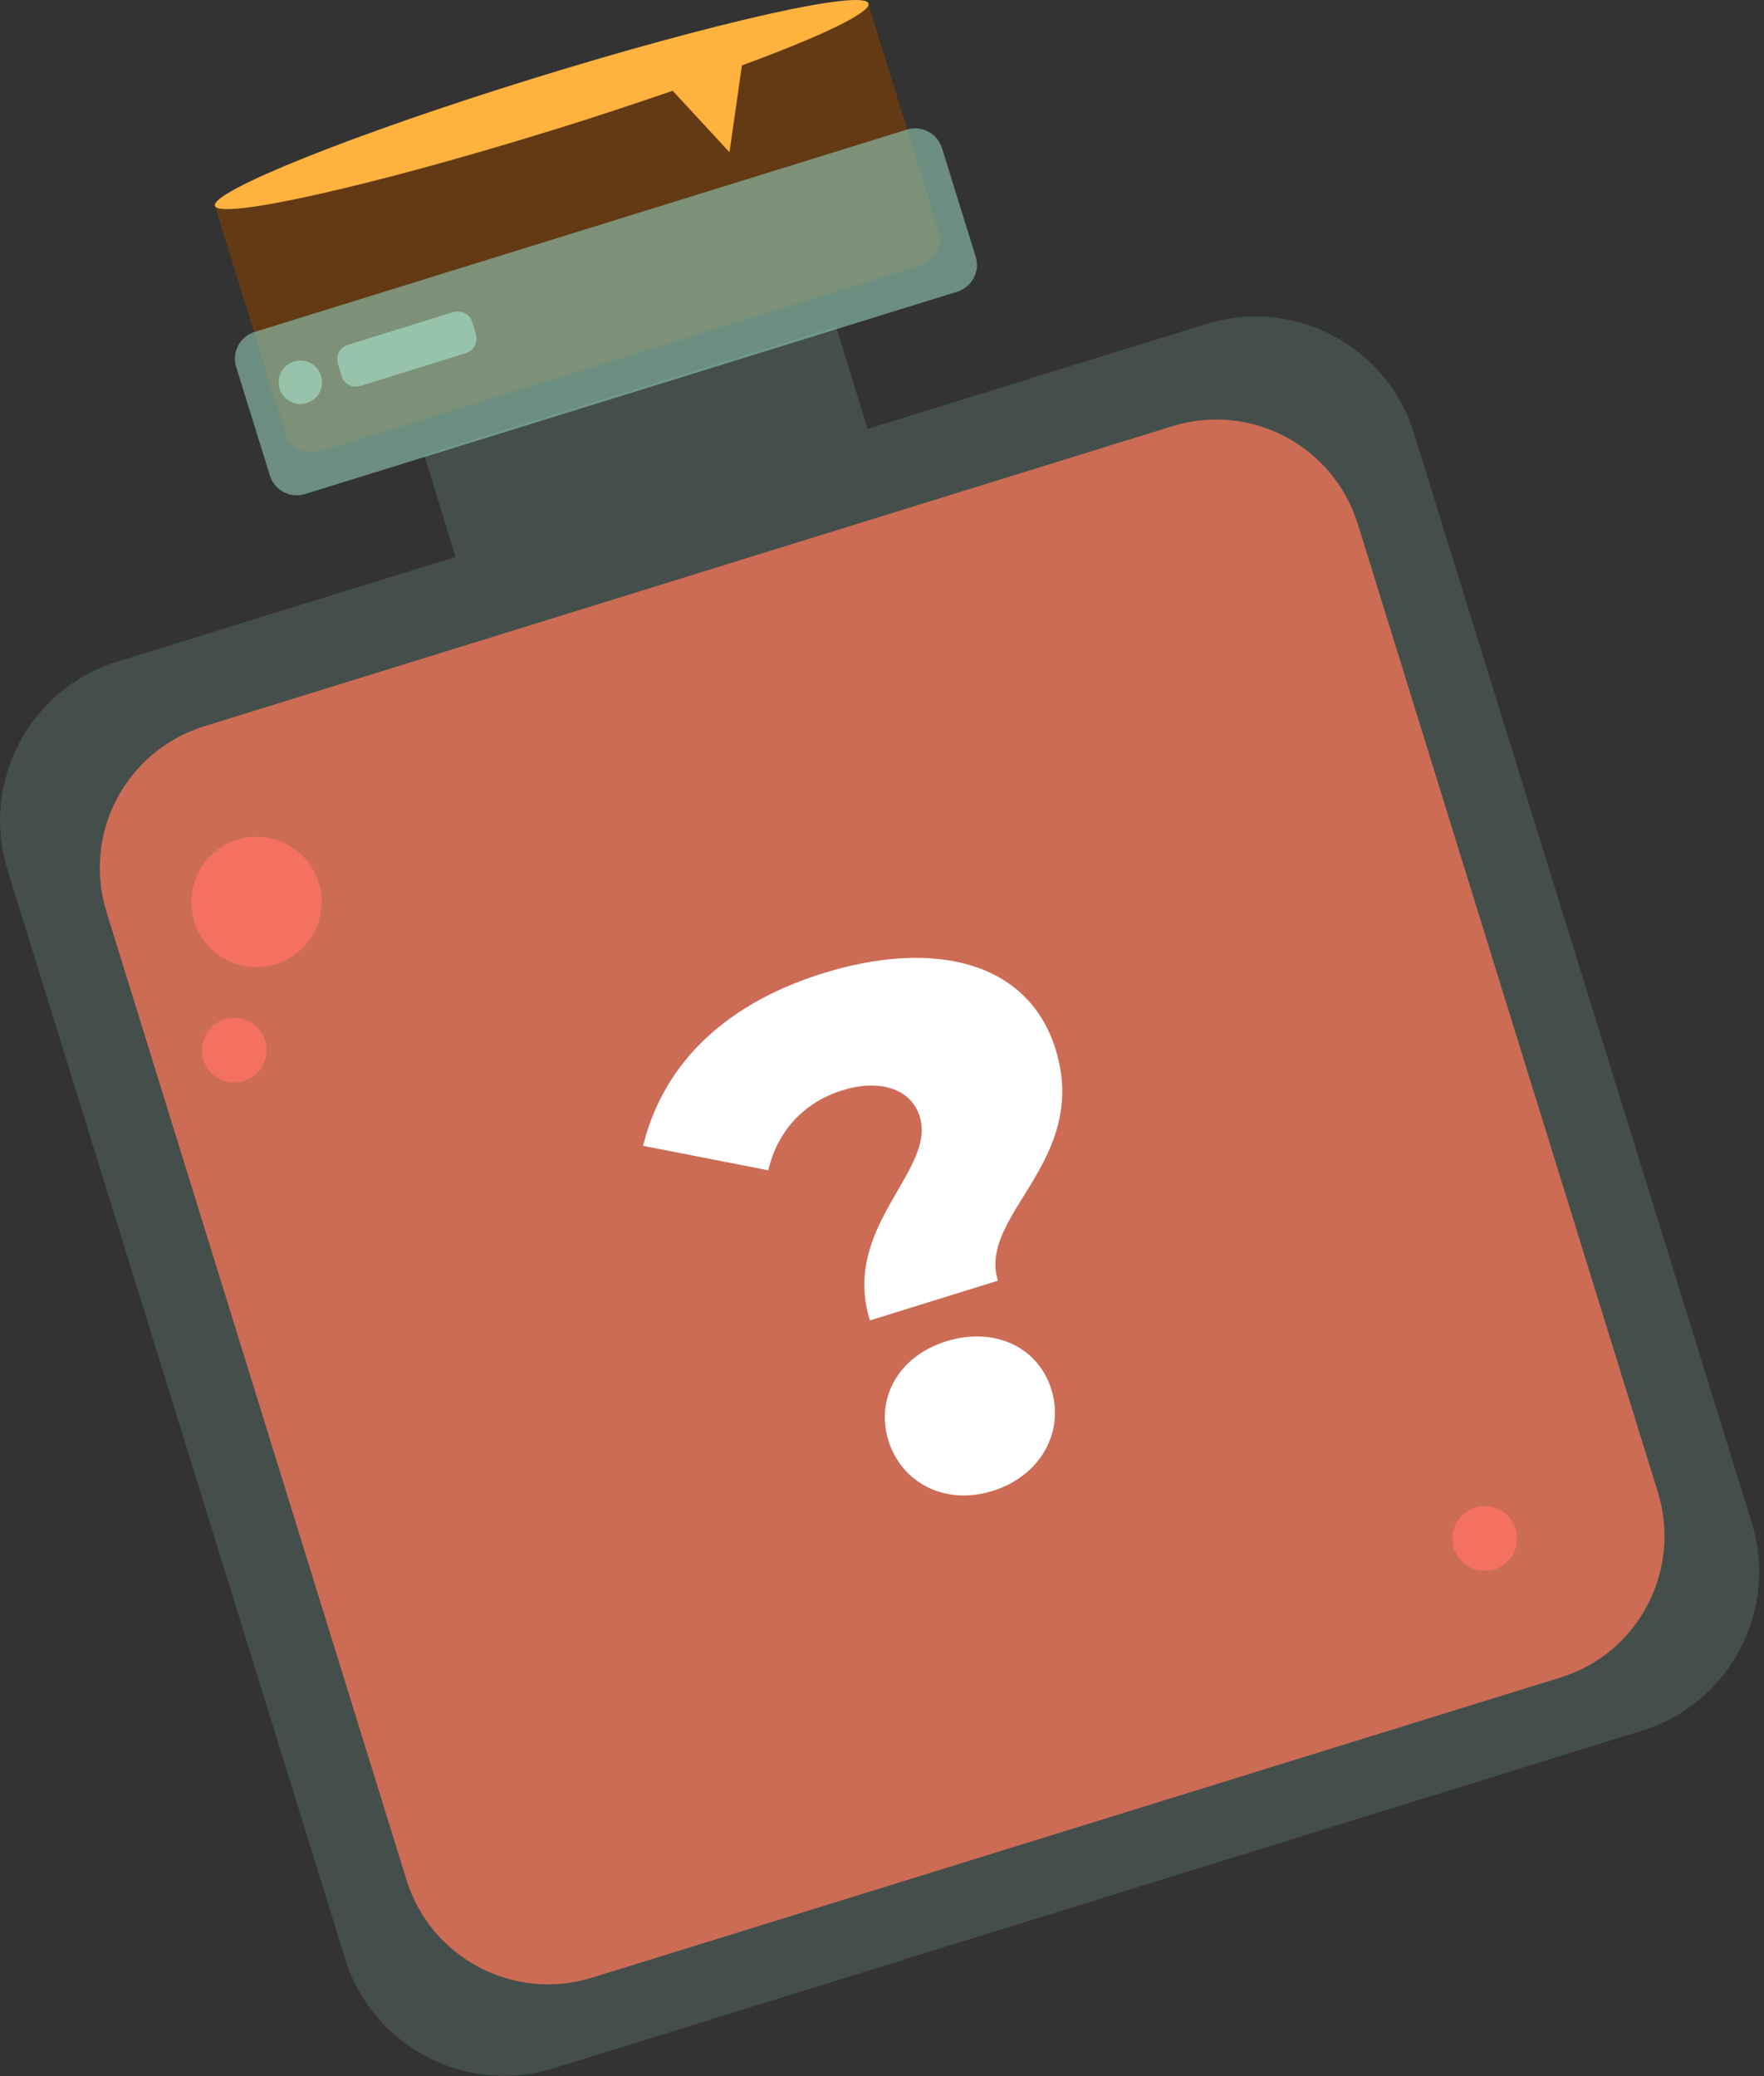 <svg width="328" height="386" viewBox="0 0 328 386" fill="none" xmlns="http://www.w3.org/2000/svg">
<rect x="0" y="0" width="328" height="386" fill="#333333" stroke="none"/>
<path d="M290.151 311.899L110.048 367.725C95.533 372.192 80.16 364.119 75.608 349.604L19.782 169.5C15.316 154.985 23.389 139.612 37.904 135.06L218.007 79.234C232.522 74.768 247.895 82.841 252.447 97.356L308.273 277.459C312.739 291.974 304.666 307.433 290.151 311.899Z" fill="#DD5740"/>
<path d="M170.339 49.603L60.319 83.7C57.141 84.645 53.963 83.529 53.276 81.21L39.878 38.009L161.321 0.305L174.719 43.505C175.492 45.91 173.517 48.573 170.339 49.603Z" fill="#633A14"/>
<path d="M161.493 0.647C160.634 -2.102 132.807 4.168 99.226 14.56C65.644 24.953 39.191 35.603 39.964 38.265C40.737 40.928 68.65 34.744 102.232 24.351C110.391 21.861 118.035 19.284 125.077 16.879L135.641 28.302L137.96 12.155C152.733 6.745 162.009 2.279 161.493 0.647Z" fill="#FFB23E"/>
<path opacity="0.2" d="M224.276 60.253L161.322 79.749L155.481 60.769L78.871 84.559L84.711 103.54L21.757 123.036C5.438 128.103 -3.666 145.452 1.402 161.771L64.184 364.205C69.252 380.523 86.601 389.627 102.919 384.56L305.353 321.777C321.671 316.709 330.775 299.361 325.708 283.042L262.925 80.608C257.944 64.29 240.595 55.186 224.276 60.253Z" fill="#89BEAA"/>
<path opacity="0.66" d="M177.983 54.242L56.712 91.861C53.963 92.72 51.043 91.174 50.184 88.425L43.915 68.242C43.056 65.494 44.602 62.574 47.35 61.715L168.621 24.097C171.37 23.238 174.29 24.784 175.149 27.532L181.418 47.715C182.277 50.464 180.731 53.384 177.983 54.242Z" fill="#89BEAA"/>
<path opacity="0.66" d="M55.853 75.112C58.082 75.112 59.89 73.305 59.89 71.076C59.89 68.846 58.082 67.039 55.853 67.039C53.624 67.039 51.816 68.846 51.816 71.076C51.816 73.305 53.624 75.112 55.853 75.112Z" fill="#A6DDC6"/>
<path opacity="0.66" d="M86.601 65.664L67.019 71.762C65.559 72.191 63.927 71.418 63.498 69.872L62.81 67.639C62.381 66.179 63.154 64.547 64.7 64.118L84.282 58.02C85.742 57.59 87.374 58.363 87.803 59.909L88.49 62.142C88.92 63.602 88.061 65.234 86.601 65.664Z" fill="#A6DDC6"/>
<path d="M47.694 179.806C54.383 179.806 59.804 174.384 59.804 167.696C59.804 161.008 54.383 155.586 47.694 155.586C41.006 155.586 35.584 161.008 35.584 167.696C35.584 174.384 41.006 179.806 47.694 179.806Z" fill="#F47160"/>
<path d="M43.572 201.278C46.892 201.278 49.584 198.586 49.584 195.266C49.584 191.946 46.892 189.254 43.572 189.254C40.252 189.254 37.56 191.946 37.56 195.266C37.56 198.586 40.252 201.278 43.572 201.278Z" fill="#F47160"/>
<path d="M276.066 292.059C279.387 292.059 282.078 289.368 282.078 286.047C282.078 282.727 279.387 280.035 276.066 280.035C272.746 280.035 270.054 282.727 270.054 286.047C270.054 289.368 272.746 292.059 276.066 292.059Z" fill="#F47160"/>
<path d="M171.027 207.631C169.395 202.307 163.383 200.589 156.598 202.736C149.384 204.969 144.488 210.466 142.856 217.594L119.581 213.043C123.017 198.957 133.495 187.019 153.163 180.921C173.775 174.565 191.21 178.774 196.277 195.092C202.719 215.962 181.763 225.839 185.542 238.121L161.751 245.507C156.34 228.072 174.119 217.68 171.027 207.631ZM165.187 267.838C162.782 259.936 167.076 252.121 176.008 249.372C184.941 246.624 193.1 250.489 195.504 258.39C197.909 266.12 193.615 274.365 184.597 277.199C175.579 280.034 167.591 275.568 165.187 267.838Z" fill="white"/>
</svg>
